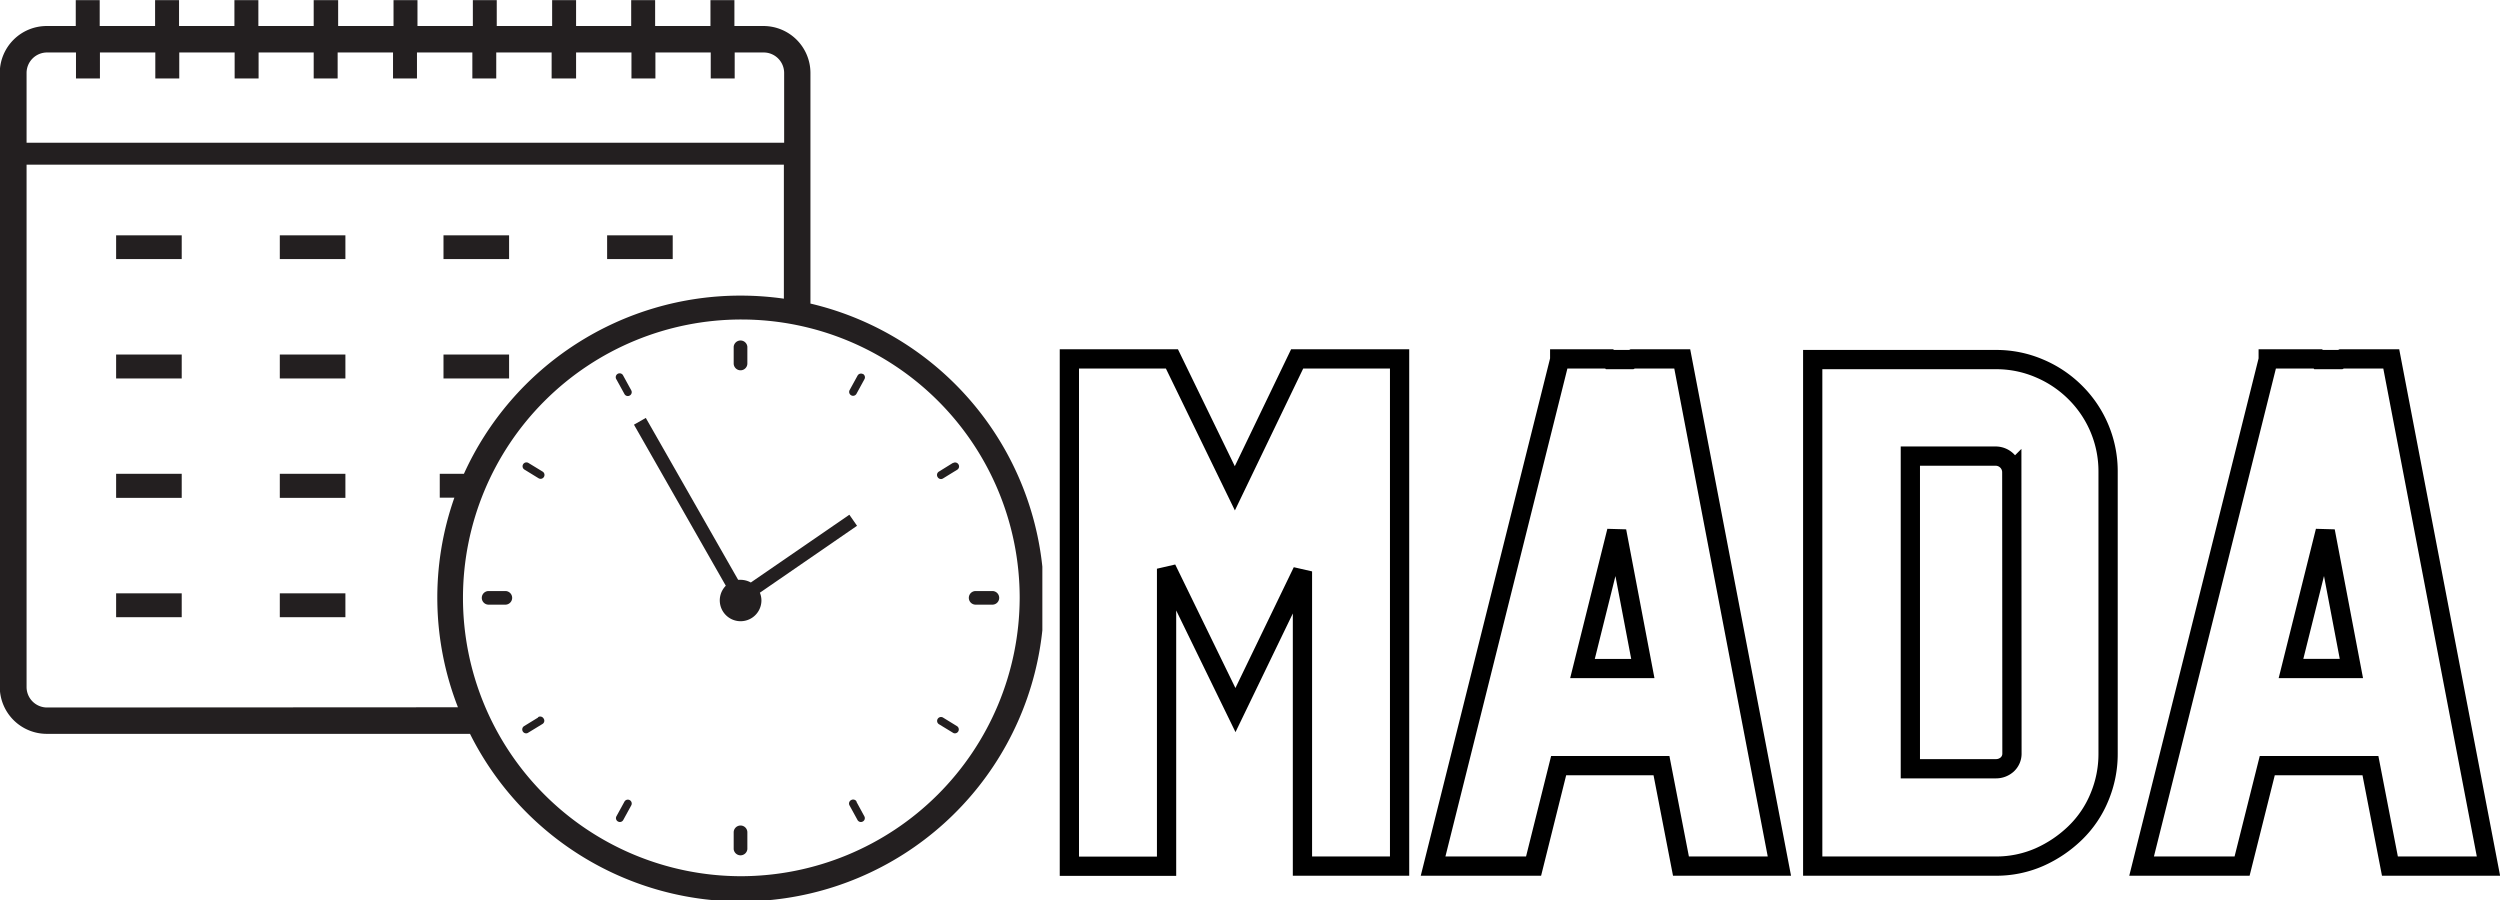 <svg data-name="Layer 1" xmlns="http://www.w3.org/2000/svg" viewBox="0 0 447.81 161.21"><defs><clipPath id="a" transform="translate(-1065.81 -153.13)"><path fill="none" d="M1065.77 153.15h186.75v161.19h-186.75z"/></clipPath></defs><g clip-path="url(#a)"><path d="M132.65 156.95a49.86 49.86 0 1150-49.86 50 50 0 01-50 49.86zM8.42 126.73a3.67 3.67 0 01-3.66-3.65V29.5h135.65v24a55.27 55.27 0 00-7.76-.55A54.41 54.41 0 0083.1 84.87h-4.33v4.27h2.62a54 54 0 00.64 37.55zm0-117.33h5.19v4.65h4.29V9.4h9.92v4.65h4.29V9.4h9.92v4.65h4.29V9.4h9.87v4.65h4.29V9.4h9.92v4.65h4.29V9.4h9.92v4.65h4.28V9.4h9.92v4.65h4.38V9.4h9.92v4.65h4.29V9.4h9.91v4.65h4.29V9.4h5.19a3.67 3.67 0 013.67 3.65v12.52H4.76V13.05A3.67 3.67 0 018.42 9.4zm136.75 45V13.05a8.42 8.42 0 00-8.43-8.39h-5.19V0h-4.29v4.66h-9.91V0h-4.29v4.66h-9.87V0H98.9v4.66h-9.92V0H84.7v4.66h-9.92V0h-4.29v4.66h-9.92V0h-4.38v4.66h-9.91V0h-4.29v4.66h-9.92V0h-4.29v4.66h-9.92V0h-4.29v4.66H8.38a8.41 8.41 0 00-8.42 8.39v110a8.42 8.42 0 008.42 8.4h75.81a54.27 54.27 0 1061-77.07" fill="#231f20"/></g><path d="M132.65 66.33a1.22 1.22 0 001.22-1.22v-3a1.23 1.23 0 00-2.45 0v3a1.23 1.23 0 001.23 1.22M132.65 147.87a1.23 1.23 0 00-1.23 1.22v3a1.23 1.23 0 002.45 0v-3a1.22 1.22 0 00-1.22-1.22M177.76 105.87h-3a1.22 1.22 0 000 2.44h3a1.22 1.22 0 100-2.44M90.52 105.87h-3a1.22 1.22 0 000 2.44h3a1.22 1.22 0 100-2.44M171.42 130.07l-2.54-1.56a.7.7 0 00-.73 1.19l2.54 1.55a.61.61 0 00.36.11.7.7 0 00.37-1.29M97.19 84.47l-2.54-1.55a.694.694 0 00-.73 1.18l2.54 1.56a.75.75 0 00.37.11.7.7 0 00.36-1.3M153.45 143.6a.71.71 0 00-1-.28.69.69 0 00-.28.95l1.43 2.61a.69.69 0 00.61.36.72.72 0 00.34-.09.68.68 0 00.27-.94l-1.42-2.61M111.64 67.3a.7.7 0 10-1.22.67l1.43 2.6a.68.68 0 00.61.37.72.72 0 00.34-.09.69.69 0 00.27-.94l-1.43-2.61M96.41 128.51l-2.54 1.56a.7.7 0 00.37 1.29.59.59 0 00.36-.11l2.54-1.55a.68.68 0 00.23-1 .7.7 0 00-1-.23M170.69 82.92l-2.5 1.55a.7.7 0 00-.23 1 .69.69 0 00.59.34.7.7 0 00.37-.11l2.54-1.56a.69.69 0 00.23-.95.7.7 0 00-1-.23M112.8 143.32a.7.7 0 00-.95.28l-1.43 2.61a.69.69 0 00.27.94.72.72 0 00.34.09.68.68 0 00.61-.36l1.43-2.61a.7.7 0 00-.27-.95M154.6 67.02a.71.71 0 00-1 .28l-1.41 2.57a.69.69 0 00.28.94.66.66 0 00.33.09.7.7 0 00.62-.37l1.42-2.6a.69.69 0 00-.27-.95M153.53 94.2l-1.39-2-17.65 12.14a3.79 3.79 0 00-1.84-.48h-.43l-16.54-29-2.12 1.21 16.45 28.85a3.73 3.73 0 106.38 2.64 3.59 3.59 0 00-.28-1.39l17.42-12M20.8 67.79h11.75v-4.28H20.8v4.28M50.12 67.79h11.75v-4.28H50.12v4.28M91.19 63.51H79.44v4.28h11.75v-4.28M20.8 46.41h11.75v-4.26H20.8v4.26M50.12 46.41h11.75v-4.26H50.12v4.26M91.19 42.15H79.44v4.26h11.75v-4.26M20.8 110.55h11.75v-4.27H20.8v4.27M50.12 110.55h11.75v-4.27H50.12v4.27M20.8 89.18h11.75v-4.31H20.8v4.27M50.12 89.18h11.75v-4.31H50.12v4.27M120.5 42.15h-11.75v4.26h11.75v-4.26" fill="#231f20"/><path d="M250.7 64.29v90.85h-17.4v-52.79l-12 24.84-12.34-25.32v53.29h-17.41V64.29h18.37l11.27 23.18 11.16-23.18zm24 90.85h-18l22.68-90.73v-.12h8.87l.12.12h3.82l.26-.12h8.88l17.4 90.85H301.1l-3.49-18h-18.42zm8.76-35.39h10.81l-4.68-24.61zm74-55.34a19.52 19.52 0 017.85 1.58 20.14 20.14 0 016.42 4.31 19.89 19.89 0 015.88 14.27v50.42a20 20 0 01-1.55 7.79 18.91 18.91 0 01-4.33 6.41 22 22 0 01-6.42 4.34 19.21 19.21 0 01-7.85 1.61H324.7V64.41zm2.9 20.16a2.89 2.89 0 00-2.9-2.87h-15.27v56h15.35a3 3 0 002-.76 2.63 2.63 0 00.85-2zm41.25 70.57h-18l22.68-90.73v-.12h8.9l.11.12h3.89l.26-.12h8.88l17.41 90.85h-17.65l-3.49-18h-18.48zm8.76-35.39h10.82l-4.68-24.61z" fill="none" stroke="#000" stroke-miterlimit="3" stroke-width="3.45"/></svg>